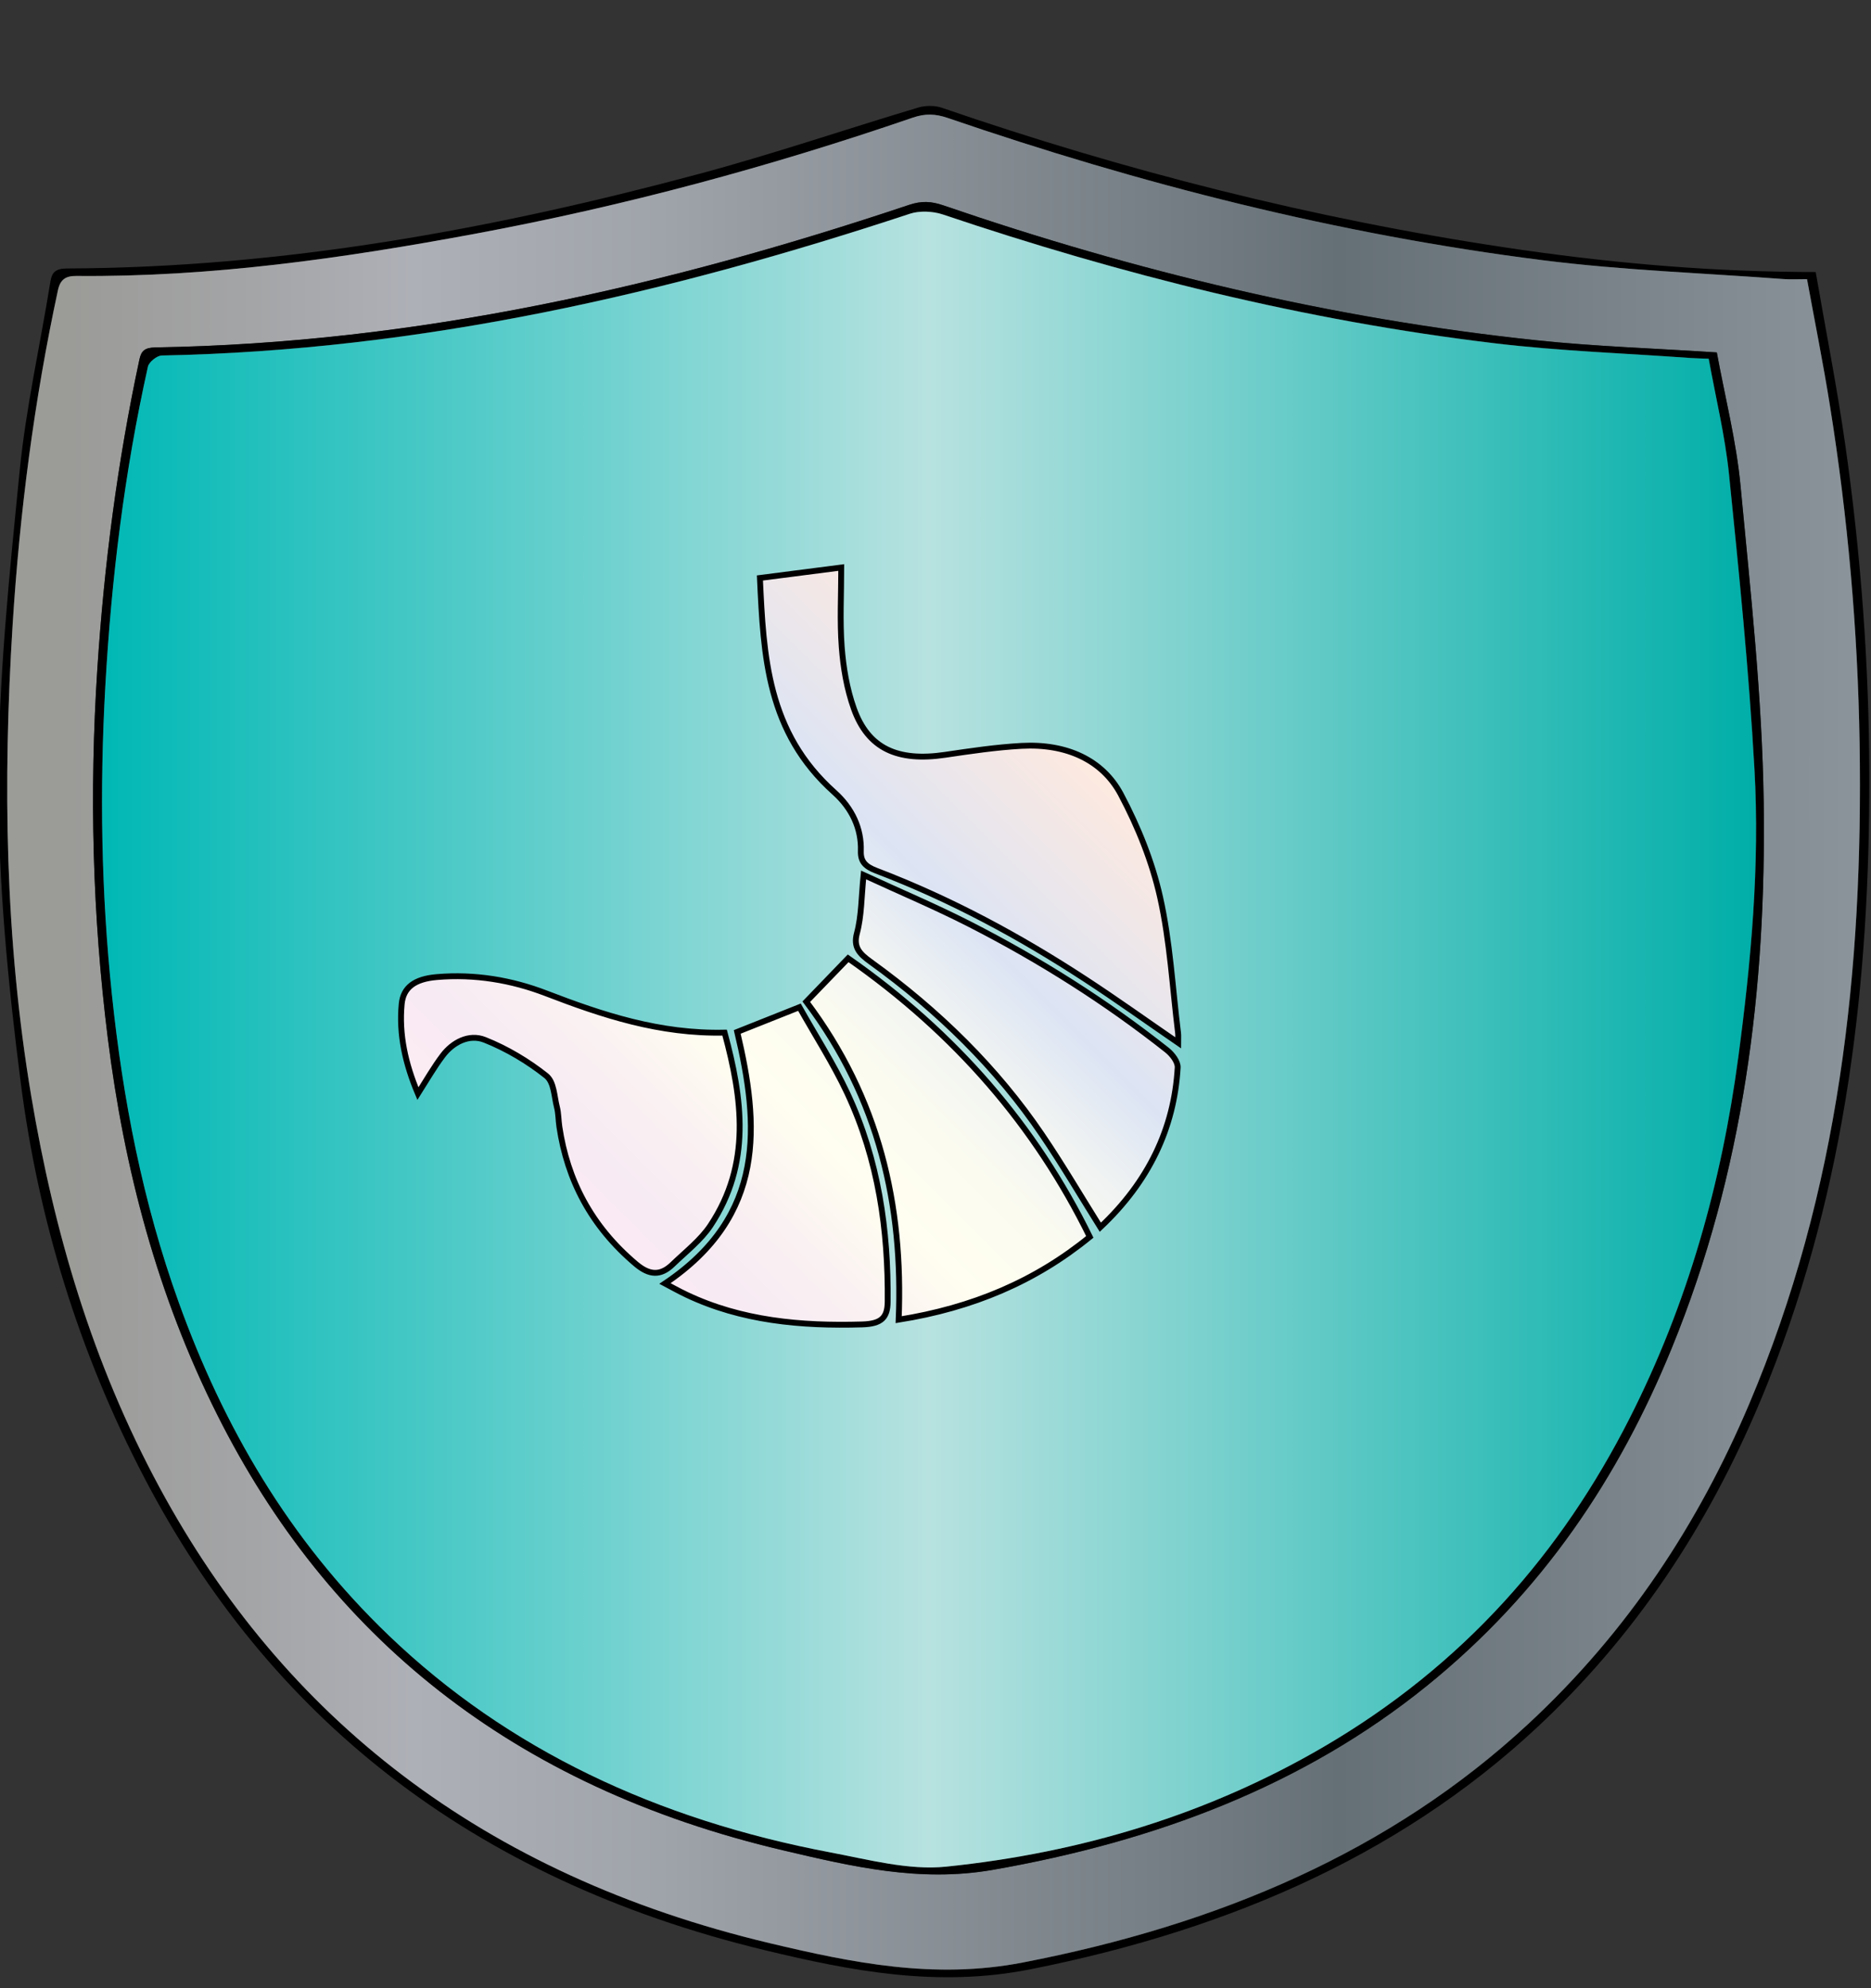 <?xml version="1.0" encoding="utf-8"?>
<!-- Generator: Adobe Illustrator 24.1.2, SVG Export Plug-In . SVG Version: 6.00 Build 0)  -->
<svg version="1.1" id="Layer_1" xmlns="http://www.w3.org/2000/svg" xmlns:xlink="http://www.w3.org/1999/xlink" x="0px" y="0px"
	 viewBox="800 360 320 340" style="enable-background:new 0 0 1920 1080;" xml:space="preserve">
<rect x="800" y="360" width="320" height="340" fill="#333333" stroke="none"/>
<style type="text/css">
	.st0{fill:url(#SVGID_1_);}
	.st1{fill:url(#SVGID_2_);}
	.st2{fill:url(#SVGID_3_);stroke:#000000;stroke-miterlimit:10;}
</style>
<g>
	<g>
		<path d="M1110.54,406.52c1.72,9.96,3.66,19.76,5.07,29.63c2.68,18.8,4.07,37.69,4.1,56.64c0.06,35.12-3.89,69.76-17.19,103.25
			c-8.33,20.97-20.07,40.35-37.25,57.1c-23.83,23.24-54.09,36.69-89.04,43.63c-15.87,3.15-30.62,0.3-45.42-3.27
			c-50.6-12.21-84.93-40.23-106.1-80.74c-11.28-21.58-18.16-44.26-21.17-67.66c-2.17-16.92-3.82-33.99-3.82-50.99
			c0-17.85,1.87-35.72,3.64-53.54c1.07-10.85,3.52-21.6,5.26-32.41c0.26-1.6,0.86-2.24,2.87-2.25c37.04-0.14,72.8-6.72,107.93-16.13
			c12.69-3.4,25.07-7.63,37.64-11.39c1.19-0.36,2.81-0.37,3.97,0.02c31.23,10.75,63.33,18.95,96.51,23.92
			c16.4,2.46,32.93,4,49.61,4.17C1108.1,406.52,1109.08,406.52,1110.54,406.52z M1109.06,407.74c-1.61,0-2.82,0.08-4.01-0.01
			c-13.71-1.02-27.51-1.5-41.1-3.21c-35.13-4.42-68.97-13.06-101.89-24.35c-2.08-0.71-3.82-0.77-5.93-0.05
			c-24.37,8.37-49.33,15.12-75,19.89c-22.42,4.16-44.99,7.4-68.06,7.19c-1.83-0.02-2.76,0.59-3.16,2.43
			c-4.08,18.92-6.54,38.01-7.75,57.2c-1.69,26.95-1.31,53.86,3.19,80.66c3.88,23.12,10.43,45.6,21.93,66.88
			c21.21,39.26,55.12,66.22,104.41,77.95c14.06,3.34,28.09,6.22,43.17,3.31c33.58-6.48,62.99-18.99,86.52-40.81
			c17.14-15.89,29.16-34.4,37.74-54.61c15.53-36.58,19.54-74.59,18.93-113.14c-0.31-19.33-2.01-38.58-5.08-57.73
			C1111.83,422.18,1110.39,415.06,1109.06,407.74z"/>
		<linearGradient id="SVGID_1_" gradientUnits="userSpaceOnUse" x1="801.232" y1="538.204" x2="1118.109" y2="538.204">
			<stop  offset="0.034" style="stop-color:#9B9B98"/>
			<stop  offset="0.134" style="stop-color:#A4A5A7"/>
			<stop  offset="0.219" style="stop-color:#AEB0B7"/>
			<stop  offset="0.352" style="stop-color:#9FA3AA"/>
			<stop  offset="0.605" style="stop-color:#788187"/>
			<stop  offset="0.719" style="stop-color:#657076"/>
			<stop  offset="1" style="stop-color:#8B949A"/>
		</linearGradient>
		<path class="st0" d="M1109.06,407.74c1.34,7.33,2.77,14.44,3.91,21.59c3.07,19.15,4.77,38.4,5.08,57.73
			c0.61,38.56-3.39,76.56-18.93,113.14c-8.58,20.2-20.6,38.71-37.74,54.61c-23.53,21.82-52.94,34.33-86.52,40.81
			c-15.08,2.91-29.11,0.03-43.17-3.31c-49.29-11.72-83.2-38.69-104.41-77.95c-11.5-21.28-18.05-43.76-21.93-66.88
			c-4.5-26.79-4.88-53.71-3.19-80.66c1.21-19.19,3.67-38.28,7.75-57.2c0.4-1.84,1.33-2.45,3.16-2.43
			c23.06,0.21,45.64-3.03,68.06-7.19c25.67-4.77,50.64-11.52,75-19.89c2.11-0.72,3.85-0.66,5.93,0.05
			c32.92,11.29,66.76,19.93,101.89,24.35c13.59,1.71,27.39,2.19,41.1,3.21C1106.24,407.81,1107.45,407.74,1109.06,407.74z
			 M1093.63,420.27c-10.67-0.7-20.8-1.02-30.82-2.07c-35.05-3.69-68.75-11.84-101.47-23.07c-2.08-0.72-3.72-0.8-5.85-0.09
			c-41.47,13.89-84.03,23.64-128.9,24.38c-1.81,0.03-2.43,0.55-2.75,2.05c-3.76,17.52-6.04,35.18-7.2,52.95
			c-1.37,21.1-0.84,42.15,1.8,63.19c2.79,22.23,8.4,43.82,18.74,64.4c18.86,37.55,50.12,63.5,96.91,74.46
			c11.6,2.72,23.2,5.48,35.7,3.3c28.04-4.9,53.2-14.48,74.17-31.41c19.93-16.09,32.97-35.85,41.93-57.75
			c12.39-30.26,16.2-61.67,15.75-93.44c-0.26-18.04-2.26-36.08-3.96-54.08C1096.97,435.43,1095.02,427.87,1093.63,420.27z"/>
		<path d="M1093.63,420.27c1.39,7.6,3.34,15.16,4.06,22.81c1.7,18.01,3.7,36.04,3.96,54.08c0.45,31.77-3.37,63.18-15.75,93.44
			c-8.96,21.9-22,41.66-41.93,57.75c-20.98,16.94-46.13,26.51-74.17,31.41c-12.5,2.18-24.1-0.58-35.7-3.3
			c-46.78-10.96-78.05-36.91-96.91-74.46c-10.33-20.57-15.95-42.17-18.74-64.4c-2.64-21.04-3.18-42.09-1.8-63.19
			c1.15-17.77,3.44-35.43,7.2-52.95c0.32-1.5,0.95-2.02,2.75-2.05c44.87-0.75,87.43-10.5,128.9-24.38c2.13-0.71,3.76-0.62,5.85,0.09
			c32.72,11.23,66.42,19.38,101.47,23.07C1072.83,419.25,1082.96,419.57,1093.63,420.27z M1092.24,421.35
			c-1.29-0.06-2.16-0.07-3.02-0.14c-11.19-0.81-22.46-1.19-33.56-2.52c-32.54-3.89-63.87-11.74-94.39-22.03
			c-1.65-0.56-3.96-0.67-5.58-0.14c-41.25,13.61-83.46,23.39-128.01,24.26c-0.83,0.02-2.19,1.14-2.36,1.89
			c-4.03,18.06-6.26,36.32-7.29,54.66c-0.99,17.6-0.71,35.2,1.13,52.79c1.87,17.87,5.25,35.46,11.44,52.62
			c7.57,21.01,18.69,40.42,35.95,56.96c20.34,19.49,45.82,31.44,75.47,37.06c6.53,1.24,13.41,3.1,19.82,2.44
			c23.25-2.38,44.92-9.04,64.41-20.4c24.23-14.12,40.87-33.44,52.43-56.18c10.03-19.74,15.77-40.44,18.63-61.78
			c2.19-16.4,3.7-32.85,2.77-49.34c-0.95-16.82-2.64-33.62-4.35-50.4C1095.04,434.51,1093.43,427.96,1092.24,421.35z"/>
		<linearGradient id="SVGID_2_" gradientUnits="userSpaceOnUse" x1="817.461" y1="537.773" x2="1100.347" y2="537.773">
			<stop  offset="0" style="stop-color:#00B8B5"/>
			<stop  offset="0.5" style="stop-color:#B7E2E0"/>
			<stop  offset="1" style="stop-color:#00AEA8"/>
		</linearGradient>
		<path class="st1" d="M1092.24,421.35c1.19,6.61,2.8,13.16,3.47,19.77c1.71,16.78,3.41,33.58,4.35,50.4
			c0.93,16.48-0.58,32.94-2.77,49.34c-2.85,21.34-8.6,42.04-18.63,61.78c-11.56,22.74-28.2,42.06-52.43,56.18
			c-19.49,11.36-41.15,18.01-64.41,20.4c-6.41,0.66-13.29-1.21-19.82-2.44c-29.65-5.62-55.13-17.57-75.47-37.06
			c-17.26-16.54-28.38-35.95-35.95-56.96c-6.18-17.16-9.56-34.75-11.44-52.62c-1.85-17.59-2.12-35.18-1.13-52.79
			c1.03-18.34,3.26-36.6,7.29-54.66c0.17-0.76,1.53-1.88,2.36-1.89c44.55-0.87,86.77-10.65,128.01-24.26
			c1.62-0.53,3.93-0.42,5.58,0.14c30.53,10.29,61.85,18.14,94.39,22.03c11.11,1.33,22.37,1.71,33.56,2.52
			C1090.08,421.28,1090.95,421.3,1092.24,421.35z"/>
	</g>
	<linearGradient id="SVGID_3_" gradientUnits="userSpaceOnUse" x1="898.946" y1="574.505" x2="985.129" y2="488.322">
		<stop  offset="0" style="stop-color:#FDEBF3"/>
		<stop  offset="0.112" style="stop-color:#F7EAF3"/>
		<stop  offset="0.23" style="stop-color:#FAF1F2"/>
		<stop  offset="0.354" style="stop-color:#FFFEF0"/>
		<stop  offset="0.478" style="stop-color:#FBFBF0"/>
		<stop  offset="0.595" style="stop-color:#F0F3F2"/>
		<stop  offset="0.709" style="stop-color:#DDE5F4"/>
		<stop  offset="0.714" style="stop-color:#DCE4F4"/>
		<stop  offset="1" style="stop-color:#FEE9DF"/>
	</linearGradient>
	<path class="st2" d="M929.97,458.84c4.84-0.62,9.27-1.19,13.91-1.79c0,4.62-0.26,9.12,0.08,13.59c0.27,3.54,0.87,7.14,2.07,10.52
		c2.43,6.83,7.45,9.13,15.63,7.92c4.33-0.64,8.69-1.29,13.06-1.53c7.68-0.42,13.85,2.41,16.98,8.29c2.97,5.59,5.36,11.56,6.71,17.57
		c1.71,7.64,2.12,15.5,3.08,23.26c0.05,0.44,0.01,0.89,0.01,1.66c-5.49-3.77-10.59-7.43-15.88-10.88
		c-11.14-7.28-22.93-13.66-35.77-18.56c-1.85-0.71-2.68-1.55-2.62-3.35c0.13-3.84-1.49-7.32-4.53-10.04
		C931.19,485.21,930.59,472.24,929.97,458.84z M875.74,540.48c1.66-2.19,4.44-3.74,7.18-2.65c3.8,1.51,7.4,3.68,10.48,6.12
		c1.38,1.09,1.37,3.52,1.85,5.37c0.28,1.1,0.25,2.25,0.42,3.37c1.35,9.05,5.39,16.97,13.09,23.47c2.29,1.93,4.2,2.07,6.27,0.07
		c2.25-2.17,4.85-4.19,6.49-6.67c7-10.57,5.47-21.67,2.41-32.97c-11.11,0.25-20.87-3-30.56-6.73c-5.85-2.25-12.16-3.33-18.67-2.77
		c-3.78,0.32-5.74,1.78-6,4.62c-0.49,5.21,0.63,10.22,2.78,15.31C872.97,544.68,874.21,542.5,875.74,540.48z M945.06,523.88
		c-2.56,2.65-4.85,5.02-7.16,7.42c12.47,16.56,16.61,34.84,15.8,54.38c12.63-2.01,23.37-6.55,32.69-14.16
		C977.09,552.57,963.46,536.73,945.06,523.88z M946.56,519.6c-0.64,2.38,0.43,3.5,2.33,4.87c11.71,8.44,21.63,18.22,29.32,29.56
		c3.49,5.14,6.61,10.46,9.98,15.84c8.25-7.77,12.63-16.89,13.23-27.3c0.06-0.98-0.91-2.26-1.84-3
		c-10.37-8.2-21.68-15.37-33.81-21.56c-5.72-2.92-11.72-5.45-18.07-8.38C947.31,513.47,947.36,516.61,946.56,519.6z M917.42,581.41
		c9.38,4.45,19.54,5.39,30.05,5.08c3.27-0.1,4.32-1.15,4.35-3.86c0.12-12.25-1.56-24.25-6.9-35.67c-2.38-5.08-5.49-9.91-8.19-14.72
		c-4.04,1.61-7.29,2.9-10.64,4.23c3.76,15.91,4.98,31.36-12.36,43.02C914.98,580.15,916.17,580.82,917.42,581.41z"/>
</g>
</svg>
